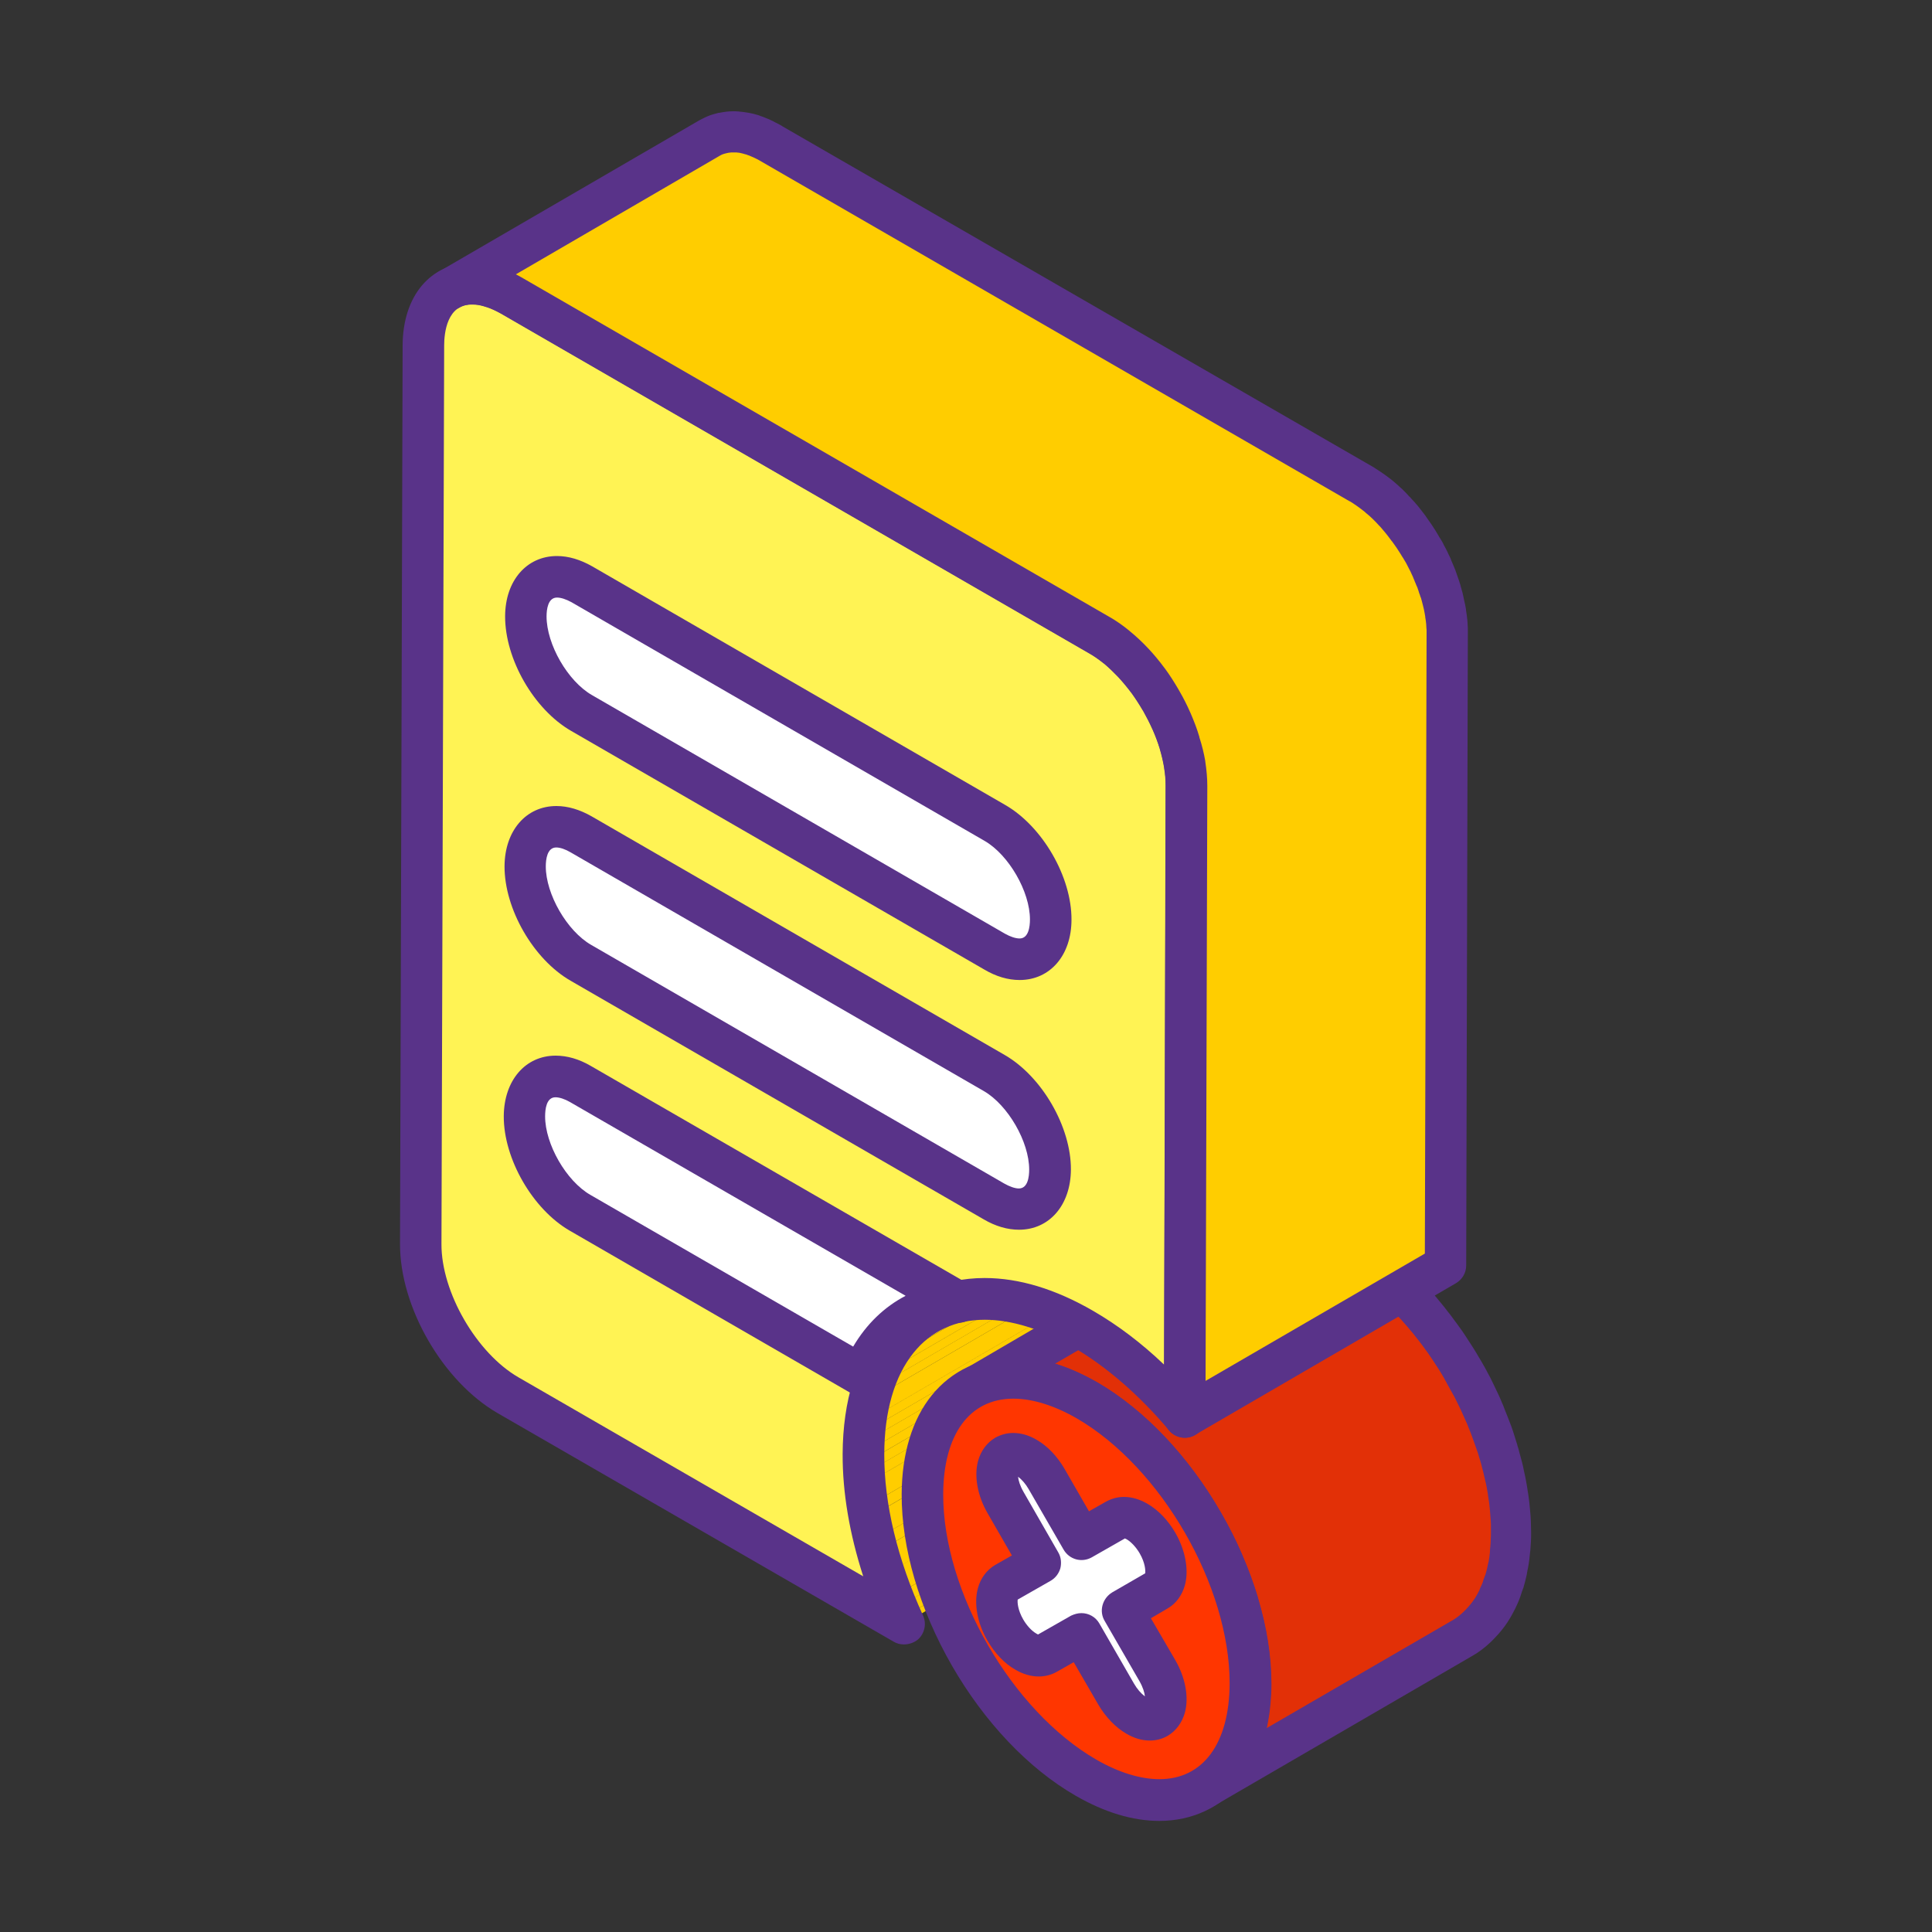 <svg xmlns="http://www.w3.org/2000/svg" fill="none" viewBox="0 0 20 20" class="design-iconfont">
  <rect x="0" y="0" width="20" height="20" fill="#333333" stroke="none"/>
  <path d="M9.598 13.6L12.297 12.031C12.143 12.121 12.01 12.25 11.904 12.414L9.205 13.982C9.311 13.818 9.443 13.69 9.598 13.6Z" fill="#FFCD00"/>
  <path d="M9.205 13.982L11.904 12.414C11.873 12.463 11.846 12.514 11.818 12.568L9.119 14.137C9.146 14.082 9.174 14.031 9.205 13.982Z" fill="#FFCD00"/>
  <path d="M9.119 14.137L11.818 12.568C11.799 12.609 11.781 12.652 11.764 12.697L9.064 14.266C9.082 14.221 9.1 14.178 9.119 14.137ZM9.066 14.266L11.766 12.697C11.752 12.736 11.738 12.775 11.727 12.816L9.027 14.385C9.039 14.344 9.051 14.305 9.066 14.266Z" fill="#FFCD00"/>
  <path d="M9.025 14.385L11.725 12.816C11.713 12.854 11.703 12.893 11.695 12.932L8.996 14.5C9.006 14.461 9.016 14.422 9.025 14.385Z" fill="#FFCD00"/>
  <path d="M8.996 14.5L11.695 12.932C11.688 12.967 11.68 13.004 11.674 13.043L8.975 14.611C8.98 14.574 8.988 14.537 8.996 14.5ZM8.975 14.611L11.674 13.043C11.668 13.078 11.662 13.115 11.658 13.15L8.959 14.719C8.963 14.684 8.967 14.646 8.975 14.611ZM8.957 14.721L11.656 13.152C11.652 13.188 11.648 13.225 11.645 13.262L8.945 14.83C8.949 14.791 8.953 14.756 8.957 14.721Z" fill="#FFCD00"/>
  <path d="M8.947 14.828L11.646 13.26C11.645 13.295 11.641 13.33 11.641 13.367L8.941 14.935C8.941 14.898 8.943 14.863 8.947 14.828Z" fill="#FFCD00"/>
  <path d="M8.939 14.935L11.641 13.367C11.639 13.402 11.639 13.44 11.639 13.477L8.939 15.045C8.938 15.008 8.938 14.971 8.939 14.935Z" fill="#FFCD00"/>
  <path d="M8.938 15.045L11.637 13.477L11.637 13.482C11.637 13.516 11.637 13.549 11.639 13.584L8.939 15.152C8.938 15.119 8.938 15.084 8.938 15.051L8.938 15.045Z" fill="#FFCD00"/>
  <path d="M8.939 15.152L11.639 13.584C11.641 13.619 11.641 13.656 11.645 13.691L8.945 15.26C8.941 15.225 8.939 15.188 8.939 15.152Z" fill="#FFCD00"/>
  <path d="M8.943 15.26L11.643 13.691C11.645 13.727 11.648 13.764 11.65 13.801L8.951 15.369C8.949 15.332 8.945 15.297 8.943 15.26ZM8.953 15.369L11.652 13.801C11.656 13.838 11.66 13.875 11.664 13.91L8.965 15.479C8.959 15.441 8.955 15.406 8.953 15.369ZM8.965 15.479L11.664 13.91C11.668 13.947 11.674 13.984 11.68 14.023L8.98 15.592C8.975 15.555 8.969 15.516 8.965 15.479Z" fill="#FFCD00"/>
  <path d="M8.98 15.592L11.68 14.021C11.685 14.06 11.691 14.098 11.699 14.137L9 15.705C8.992 15.668 8.986 15.629 8.98 15.592ZM9 15.707L11.699 14.139L11.723 14.256L9.023 15.824L9 15.707ZM9.023 15.824L11.723 14.256C11.73 14.295 11.74 14.336 11.75 14.375L9.051 15.943C9.043 15.902 9.033 15.863 9.023 15.824ZM9.053 15.943L11.752 14.375C11.762 14.416 11.773 14.455 11.783 14.496L9.084 16.064C9.072 16.023 9.062 15.982 9.053 15.943Z" fill="#FFCD00"/>
  <path d="M9.084 16.064L11.783 14.496C11.795 14.537 11.807 14.576 11.818 14.617L9.119 16.186C9.107 16.145 9.096 16.104 9.084 16.064ZM9.119 16.186L11.818 14.617C11.83 14.656 11.844 14.697 11.857 14.736L9.158 16.305C9.145 16.264 9.131 16.225 9.119 16.186Z" fill="#FFCD00"/>
  <path d="M9.156 16.303L11.855 14.734L11.896 14.852L9.197 16.42L9.156 16.303ZM9.197 16.42L11.896 14.852C11.91 14.889 11.924 14.928 11.94 14.965L9.24 16.533C9.227 16.496 9.211 16.457 9.197 16.42Z" fill="#FFCD00"/>
  <path d="M9.24 16.533L11.94 14.965C11.953 15.002 11.969 15.039 11.984 15.076L9.285 16.645C9.27 16.607 9.254 16.57 9.24 16.533Z" fill="#FFCD00"/>
  <path d="M9.285 16.643L11.984 15.074C12 15.111 12.016 15.146 12.031 15.184L9.332 16.752C9.314 16.717 9.301 16.68 9.285 16.643Z" fill="#FFCD00"/>
  <path d="M9.332 16.752L12.031 15.184C12.039 15.203 12.049 15.221 12.057 15.24L9.357 16.809C9.348 16.791 9.34 16.771 9.332 16.752Z" fill="#FFCD00"/>
  <path d="M15.643 15.783C15.643 15.756 15.641 15.729 15.639 15.701L15.633 15.619C15.631 15.592 15.627 15.565 15.623 15.535C15.619 15.506 15.615 15.479 15.611 15.449L15.611 15.447L15.611 15.445C15.607 15.418 15.602 15.391 15.598 15.363L15.58 15.275C15.574 15.246 15.566 15.217 15.559 15.185C15.551 15.156 15.543 15.125 15.535 15.096C15.529 15.072 15.521 15.049 15.516 15.025C15.516 15.023 15.514 15.021 15.514 15.02C15.512 15.016 15.512 15.01 15.51 15.006C15.5 14.977 15.492 14.947 15.482 14.918C15.473 14.889 15.463 14.859 15.453 14.832C15.443 14.805 15.434 14.777 15.422 14.748C15.412 14.721 15.4 14.693 15.389 14.666C15.381 14.645 15.371 14.625 15.361 14.604C15.361 14.602 15.359 14.6 15.359 14.598C15.357 14.594 15.355 14.59 15.354 14.584C15.342 14.557 15.328 14.529 15.316 14.502C15.303 14.473 15.287 14.441 15.273 14.412C15.256 14.379 15.238 14.344 15.221 14.31C15.201 14.273 15.182 14.238 15.16 14.203C15.156 14.197 15.152 14.191 15.15 14.184L15.139 14.16C15.098 14.092 15.057 14.025 15.014 13.959C14.979 13.906 14.943 13.855 14.906 13.807L14.83 13.707C14.809 13.68 14.787 13.652 14.764 13.627C14.742 13.602 14.721 13.576 14.697 13.551C14.676 13.525 14.654 13.502 14.631 13.479C14.627 13.475 14.623 13.469 14.617 13.465L14.611 13.459C14.594 13.441 14.578 13.424 14.56 13.406C14.537 13.383 14.514 13.359 14.488 13.336C14.463 13.312 14.44 13.289 14.414 13.266C14.389 13.242 14.363 13.221 14.338 13.199C14.326 13.19 14.312 13.178 14.299 13.168C14.297 13.166 14.293 13.164 14.291 13.16L14.262 13.137C14.236 13.117 14.213 13.098 14.188 13.08C14.162 13.062 14.139 13.045 14.113 13.027C14.09 13.012 14.065 12.994 14.041 12.98C14.018 12.965 13.994 12.951 13.969 12.935C13.963 12.932 13.957 12.93 13.951 12.926C13.934 12.916 13.916 12.906 13.896 12.896C13.873 12.885 13.85 12.871 13.826 12.861C13.81 12.854 13.797 12.848 13.781 12.84L13.77 12.834C13.766 12.832 13.76 12.83 13.756 12.828C13.732 12.818 13.711 12.809 13.688 12.799C13.664 12.789 13.643 12.781 13.619 12.773C13.615 12.771 13.611 12.771 13.607 12.77C13.604 12.768 13.6 12.768 13.598 12.766C13.582 12.76 13.566 12.756 13.551 12.75C13.527 12.742 13.504 12.736 13.48 12.73C13.469 12.729 13.459 12.725 13.447 12.723C13.443 12.721 13.438 12.721 13.434 12.719C13.426 12.717 13.42 12.715 13.412 12.715C13.387 12.709 13.363 12.705 13.338 12.703C13.322 12.701 13.309 12.699 13.293 12.699C13.287 12.699 13.283 12.697 13.277 12.697C13.271 12.697 13.268 12.695 13.262 12.695C13.234 12.693 13.209 12.693 13.182 12.693C13.17 12.693 13.158 12.695 13.146 12.695C13.137 12.695 13.129 12.695 13.121 12.697C13.111 12.697 13.104 12.697 13.094 12.699C13.06 12.703 13.027 12.707 12.996 12.713L12.994 12.713C12.988 12.715 12.98 12.717 12.975 12.719C12.941 12.727 12.908 12.734 12.877 12.746C12.875 12.746 12.873 12.748 12.869 12.75C12.824 12.766 12.779 12.787 12.738 12.81L10.039 14.379C10.08 14.355 10.123 14.336 10.17 14.318C10.203 14.307 10.238 14.297 10.275 14.289C10.281 14.287 10.289 14.285 10.295 14.283C10.336 14.275 10.379 14.27 10.422 14.268C10.432 14.268 10.44 14.268 10.449 14.266C10.49 14.264 10.533 14.264 10.578 14.268C10.584 14.268 10.588 14.27 10.594 14.27C10.641 14.273 10.685 14.281 10.734 14.291C10.738 14.293 10.744 14.293 10.748 14.295C10.797 14.307 10.848 14.32 10.898 14.336C10.902 14.338 10.906 14.338 10.908 14.34C10.961 14.357 11.016 14.379 11.07 14.404L11.082 14.41C11.137 14.435 11.193 14.465 11.25 14.498C11.365 14.565 11.479 14.645 11.588 14.732C11.59 14.734 11.594 14.736 11.596 14.738C11.703 14.826 11.809 14.924 11.906 15.029L11.912 15.035C12.111 15.248 12.293 15.494 12.443 15.756C12.447 15.762 12.449 15.768 12.453 15.773C12.527 15.902 12.594 16.033 12.652 16.168C12.652 16.17 12.654 16.172 12.654 16.172C12.715 16.309 12.766 16.449 12.809 16.588C12.809 16.59 12.81 16.592 12.81 16.594C12.854 16.734 12.885 16.875 12.908 17.014L12.908 17.016C12.93 17.156 12.941 17.293 12.941 17.428C12.941 17.492 12.938 17.555 12.932 17.615C12.932 17.621 12.93 17.627 12.93 17.631C12.924 17.686 12.916 17.738 12.906 17.789C12.904 17.795 12.904 17.803 12.902 17.809C12.893 17.857 12.879 17.906 12.865 17.951C12.863 17.959 12.859 17.967 12.857 17.977C12.844 18.02 12.828 18.059 12.81 18.098C12.809 18.102 12.807 18.107 12.805 18.111C12.785 18.154 12.762 18.195 12.736 18.234C12.701 18.289 12.662 18.336 12.619 18.381L12.588 18.412C12.543 18.453 12.496 18.492 12.445 18.521L15.145 16.953C15.195 16.924 15.242 16.885 15.287 16.844C15.299 16.834 15.309 16.824 15.318 16.812C15.361 16.77 15.4 16.721 15.435 16.668L15.438 16.666C15.461 16.629 15.482 16.59 15.502 16.549C15.502 16.547 15.504 16.545 15.504 16.545C15.506 16.541 15.508 16.535 15.51 16.531C15.521 16.506 15.533 16.48 15.543 16.453C15.549 16.439 15.553 16.424 15.557 16.41C15.559 16.402 15.562 16.395 15.565 16.385C15.566 16.377 15.57 16.371 15.572 16.363C15.58 16.336 15.588 16.307 15.596 16.275C15.598 16.266 15.6 16.254 15.602 16.242C15.604 16.236 15.604 16.229 15.605 16.223C15.607 16.213 15.609 16.203 15.611 16.191L15.623 16.109C15.625 16.094 15.627 16.078 15.627 16.062C15.627 16.057 15.629 16.053 15.629 16.047C15.629 16.041 15.631 16.033 15.631 16.027C15.633 16.002 15.635 15.975 15.637 15.947C15.639 15.92 15.639 15.893 15.639 15.865L15.639 15.859C15.645 15.834 15.645 15.809 15.643 15.783Z" fill="#E23007"/>
  <path d="M12.449 18.734C12.375 18.734 12.303 18.695 12.264 18.627C12.203 18.523 12.238 18.393 12.342 18.334C12.375 18.314 12.408 18.289 12.447 18.252L12.471 18.229C12.508 18.189 12.537 18.154 12.561 18.117C12.58 18.088 12.598 18.055 12.613 18.021C12.615 18.016 12.617 18.012 12.619 18.008C12.633 17.977 12.646 17.943 12.658 17.906L12.66 17.9C12.662 17.896 12.664 17.891 12.664 17.887C12.676 17.848 12.688 17.807 12.695 17.766L12.699 17.748C12.707 17.703 12.715 17.656 12.719 17.609L12.721 17.596C12.727 17.539 12.729 17.482 12.729 17.428C12.729 17.307 12.719 17.18 12.697 17.049L12.697 17.047C12.678 16.922 12.646 16.789 12.607 16.656L12.607 16.654L12.607 16.652C12.568 16.521 12.52 16.389 12.463 16.258L12.461 16.254L12.461 16.256C12.406 16.131 12.342 16.006 12.271 15.881L12.266 15.869L12.262 15.863C12.115 15.611 11.947 15.383 11.76 15.182L11.754 15.176C11.66 15.076 11.562 14.986 11.463 14.904L11.455 14.898C11.352 14.815 11.248 14.742 11.145 14.684C11.096 14.654 11.045 14.629 10.994 14.605L10.984 14.602C10.938 14.58 10.889 14.56 10.844 14.545L10.836 14.543C10.793 14.529 10.75 14.516 10.707 14.508L10.695 14.506C10.656 14.498 10.617 14.492 10.578 14.488L10.565 14.486C10.531 14.484 10.496 14.482 10.461 14.484L10.439 14.484C10.404 14.486 10.375 14.49 10.348 14.496C10.34 14.498 10.334 14.5 10.328 14.502C10.297 14.51 10.271 14.516 10.25 14.525C10.213 14.539 10.182 14.553 10.154 14.57C10.051 14.631 9.92 14.596 9.861 14.492C9.801 14.389 9.836 14.258 9.939 14.199L9.941 14.199L12.637 12.623C12.684 12.596 12.734 12.572 12.791 12.551C12.797 12.549 12.803 12.545 12.811 12.543C12.852 12.529 12.891 12.52 12.928 12.51C12.934 12.508 12.94 12.506 12.947 12.504C12.951 12.504 12.955 12.502 12.957 12.502C12.998 12.494 13.039 12.488 13.078 12.484C13.088 12.484 13.098 12.482 13.105 12.482L13.111 12.482C13.121 12.482 13.133 12.48 13.145 12.48L13.152 12.48C13.164 12.48 13.174 12.479 13.186 12.479L13.191 12.479C13.221 12.479 13.252 12.48 13.281 12.482C13.287 12.482 13.293 12.484 13.299 12.484C13.303 12.484 13.309 12.484 13.312 12.486L13.328 12.488C13.342 12.49 13.355 12.49 13.369 12.492C13.398 12.496 13.428 12.5 13.455 12.506C13.461 12.508 13.469 12.508 13.475 12.51L13.48 12.512C13.484 12.512 13.488 12.514 13.492 12.514L13.506 12.518L13.535 12.523C13.561 12.529 13.588 12.537 13.615 12.545C13.631 12.549 13.646 12.555 13.66 12.56L13.668 12.562C13.672 12.565 13.674 12.565 13.678 12.566C13.682 12.568 13.686 12.568 13.69 12.57C13.717 12.58 13.742 12.59 13.768 12.6C13.793 12.609 13.818 12.621 13.844 12.631L13.855 12.637L13.879 12.648C13.893 12.654 13.906 12.66 13.92 12.668C13.945 12.682 13.971 12.693 13.996 12.707C14.016 12.717 14.035 12.729 14.055 12.74C14.061 12.744 14.066 12.748 14.072 12.75C14.098 12.766 14.125 12.781 14.15 12.799C14.176 12.815 14.203 12.832 14.229 12.85C14.256 12.867 14.281 12.887 14.309 12.906C14.334 12.926 14.361 12.945 14.389 12.967C14.396 12.973 14.402 12.979 14.41 12.984L14.44 13.008C14.449 13.016 14.459 13.023 14.469 13.033C14.496 13.057 14.523 13.08 14.549 13.104C14.576 13.127 14.602 13.152 14.629 13.178C14.654 13.201 14.68 13.227 14.705 13.252C14.723 13.27 14.74 13.289 14.758 13.307L14.77 13.318C14.773 13.322 14.777 13.326 14.779 13.33C14.803 13.355 14.826 13.381 14.85 13.408C14.873 13.435 14.896 13.463 14.918 13.49C14.941 13.518 14.965 13.547 14.986 13.576C15.014 13.609 15.039 13.645 15.066 13.682L15.068 13.684C15.107 13.736 15.145 13.789 15.18 13.844C15.225 13.912 15.27 13.982 15.312 14.055C15.316 14.06 15.318 14.066 15.322 14.072L15.326 14.078C15.328 14.082 15.332 14.086 15.334 14.092L15.34 14.102C15.359 14.137 15.381 14.172 15.4 14.211C15.42 14.246 15.438 14.281 15.455 14.318C15.471 14.35 15.486 14.381 15.5 14.412C15.514 14.441 15.527 14.469 15.539 14.498L15.547 14.518C15.557 14.539 15.566 14.56 15.574 14.584L15.609 14.672C15.621 14.701 15.631 14.73 15.643 14.76C15.654 14.789 15.664 14.82 15.674 14.852L15.703 14.945C15.705 14.949 15.705 14.953 15.707 14.957L15.709 14.967C15.717 14.992 15.725 15.016 15.73 15.041C15.738 15.072 15.748 15.105 15.756 15.137C15.764 15.168 15.771 15.199 15.777 15.232C15.785 15.264 15.791 15.297 15.797 15.328C15.803 15.357 15.807 15.387 15.812 15.414L15.812 15.418C15.818 15.449 15.822 15.48 15.826 15.51C15.83 15.539 15.834 15.57 15.836 15.6C15.838 15.629 15.842 15.658 15.844 15.69C15.846 15.721 15.848 15.75 15.848 15.779C15.848 15.807 15.85 15.836 15.85 15.863L15.85 15.869C15.85 15.898 15.85 15.93 15.848 15.959L15.842 16.047C15.842 16.053 15.84 16.059 15.84 16.064L15.836 16.1C15.834 16.113 15.834 16.127 15.832 16.139C15.828 16.17 15.824 16.201 15.818 16.23C15.816 16.24 15.815 16.248 15.812 16.256L15.811 16.266C15.809 16.273 15.807 16.281 15.807 16.289L15.805 16.299C15.803 16.309 15.801 16.316 15.799 16.326C15.791 16.359 15.783 16.393 15.773 16.426C15.771 16.434 15.77 16.441 15.766 16.447L15.764 16.451C15.762 16.459 15.76 16.465 15.756 16.473L15.75 16.492C15.746 16.504 15.742 16.518 15.738 16.529C15.727 16.562 15.713 16.592 15.701 16.619L15.695 16.631C15.693 16.635 15.693 16.637 15.691 16.641C15.691 16.641 15.691 16.643 15.69 16.643C15.666 16.691 15.641 16.738 15.613 16.781C15.611 16.785 15.609 16.787 15.607 16.791C15.568 16.85 15.523 16.906 15.467 16.963L15.428 17.002C15.365 17.061 15.307 17.104 15.246 17.139L12.547 18.707C12.521 18.725 12.484 18.734 12.449 18.734ZM10.922 14.117C10.938 14.123 10.955 14.127 10.971 14.133L10.973 14.133C10.977 14.135 10.979 14.135 10.982 14.137C11.041 14.156 11.104 14.182 11.162 14.209L11.174 14.215C11.238 14.244 11.299 14.277 11.359 14.31C11.482 14.381 11.605 14.467 11.725 14.565L11.734 14.572C11.848 14.664 11.959 14.77 12.066 14.883L12.072 14.889C12.281 15.113 12.471 15.367 12.633 15.648C12.635 15.652 12.639 15.658 12.641 15.662L12.645 15.668C12.725 15.807 12.795 15.945 12.855 16.084L12.857 16.09C12.92 16.234 12.975 16.383 13.02 16.529L13.021 16.537C13.066 16.688 13.102 16.838 13.125 16.984C13.15 17.139 13.162 17.289 13.162 17.434C13.162 17.502 13.158 17.57 13.152 17.639C13.152 17.643 13.152 17.648 13.15 17.652L13.15 17.656C13.145 17.717 13.135 17.777 13.125 17.834C13.123 17.842 13.121 17.85 13.121 17.855C13.119 17.867 13.117 17.877 13.113 17.889L15.045 16.768C15.078 16.748 15.111 16.723 15.15 16.686L15.174 16.662C15.211 16.623 15.24 16.588 15.264 16.551C15.266 16.549 15.268 16.545 15.27 16.543C15.285 16.518 15.301 16.49 15.315 16.461C15.315 16.459 15.316 16.459 15.316 16.457C15.318 16.451 15.32 16.445 15.322 16.441C15.332 16.422 15.342 16.398 15.35 16.377L15.355 16.359L15.361 16.342L15.365 16.332C15.367 16.328 15.367 16.324 15.369 16.32C15.371 16.314 15.373 16.309 15.375 16.305L15.377 16.301C15.383 16.277 15.391 16.254 15.396 16.229C15.396 16.225 15.398 16.221 15.398 16.217C15.4 16.211 15.4 16.205 15.402 16.199C15.404 16.193 15.404 16.188 15.406 16.182C15.408 16.176 15.408 16.17 15.41 16.166C15.41 16.162 15.412 16.158 15.412 16.154C15.416 16.131 15.42 16.107 15.422 16.082C15.424 16.074 15.424 16.064 15.424 16.055L15.426 16.025C15.426 16.021 15.426 16.018 15.428 16.014L15.428 16.008C15.43 15.984 15.432 15.961 15.432 15.935C15.434 15.912 15.434 15.887 15.434 15.861L15.434 15.859L15.434 15.787C15.434 15.764 15.432 15.738 15.43 15.713L15.424 15.637C15.422 15.611 15.418 15.586 15.416 15.56C15.412 15.535 15.408 15.508 15.404 15.482L15.404 15.48L15.404 15.477C15.4 15.451 15.396 15.426 15.391 15.4C15.385 15.373 15.381 15.346 15.373 15.318C15.367 15.291 15.361 15.264 15.354 15.236C15.346 15.209 15.34 15.18 15.332 15.152C15.326 15.131 15.32 15.107 15.312 15.086C15.312 15.086 15.312 15.082 15.311 15.082L15.307 15.066C15.299 15.039 15.289 15.012 15.279 14.984L15.25 14.902C15.24 14.877 15.23 14.85 15.221 14.824C15.211 14.799 15.199 14.771 15.19 14.746C15.182 14.727 15.172 14.707 15.164 14.688L15.162 14.682L15.162 14.684L15.156 14.67C15.145 14.645 15.133 14.619 15.121 14.592C15.107 14.562 15.094 14.535 15.08 14.508C15.065 14.475 15.047 14.443 15.029 14.412C15.012 14.381 14.994 14.348 14.975 14.315L14.973 14.31L14.967 14.299L14.963 14.293C14.959 14.287 14.957 14.283 14.955 14.277C14.953 14.275 14.953 14.273 14.951 14.27C14.914 14.205 14.873 14.141 14.832 14.08C14.799 14.031 14.766 13.982 14.73 13.935L14.729 13.934C14.705 13.902 14.682 13.871 14.658 13.842C14.639 13.816 14.617 13.791 14.596 13.766C14.576 13.742 14.555 13.717 14.533 13.693C14.514 13.67 14.492 13.646 14.471 13.625L14.451 13.604C14.436 13.588 14.42 13.572 14.406 13.555L14.34 13.488L14.27 13.424C14.246 13.402 14.223 13.383 14.199 13.363C14.191 13.357 14.184 13.352 14.178 13.346L14.145 13.318C14.141 13.315 14.135 13.31 14.131 13.307C14.107 13.289 14.084 13.271 14.062 13.254C14.039 13.238 14.018 13.221 13.994 13.205C13.973 13.19 13.949 13.176 13.928 13.162C13.906 13.148 13.885 13.135 13.861 13.121L13.846 13.113C13.828 13.104 13.812 13.094 13.797 13.086C13.775 13.074 13.756 13.065 13.734 13.053C13.725 13.047 13.715 13.043 13.705 13.039L13.686 13.029C13.682 13.027 13.68 13.025 13.676 13.025L13.674 13.023C13.654 13.016 13.635 13.006 13.615 12.998C13.596 12.99 13.576 12.982 13.557 12.977C13.553 12.975 13.549 12.975 13.545 12.973L13.529 12.967C13.518 12.963 13.508 12.959 13.496 12.955C13.477 12.949 13.455 12.943 13.436 12.94C13.43 12.938 13.426 12.938 13.422 12.935L13.396 12.93C13.393 12.93 13.387 12.928 13.383 12.926L13.377 12.924C13.357 12.92 13.336 12.916 13.316 12.914C13.309 12.912 13.301 12.912 13.293 12.912L13.268 12.91C13.262 12.91 13.258 12.91 13.254 12.908L13.256 12.908C13.236 12.906 13.215 12.906 13.195 12.906L13.184 12.906C13.178 12.906 13.172 12.906 13.164 12.908L13.119 12.908C13.096 12.91 13.074 12.914 13.051 12.918C13.043 12.92 13.035 12.922 13.029 12.924C13.008 12.93 12.984 12.934 12.965 12.941C12.961 12.943 12.955 12.945 12.951 12.947C12.916 12.961 12.885 12.975 12.855 12.992L10.922 14.117Z" fill="#593389"/>
  <path d="M11.252 14.496C12.19 15.037 12.947 16.35 12.943 17.428C12.94 18.508 12.178 18.941 11.24 18.4C10.303 17.859 9.545 16.547 9.549 15.467C9.551 14.391 10.315 13.955 11.252 14.496Z" fill="#FF3600"/>
  <path d="M12.002 18.85C11.727 18.85 11.434 18.762 11.133 18.588C10.646 18.307 10.193 17.83 9.855 17.244C9.518 16.658 9.332 16.027 9.334 15.467C9.336 15.049 9.443 14.695 9.645 14.445C9.85 14.19 10.15 14.049 10.49 14.049C10.766 14.049 11.059 14.137 11.359 14.31C11.846 14.592 12.299 15.068 12.637 15.654C12.975 16.24 13.16 16.871 13.158 17.43C13.156 17.848 13.049 18.203 12.848 18.453C12.643 18.709 12.342 18.85 12.002 18.85ZM10.49 14.479C10.037 14.479 9.766 14.848 9.764 15.469C9.762 16.477 10.473 17.709 11.348 18.215C11.578 18.348 11.805 18.418 12.002 18.418C12.455 18.418 12.727 18.047 12.729 17.426C12.73 16.418 12.02 15.188 11.145 14.682C10.914 14.549 10.688 14.479 10.49 14.479Z" fill="#593389"/>
  <path d="M11.381 6.574C11.879 6.861 12.285 7.564 12.283 8.137L12.264 14.668C11.949 14.293 11.59 13.977 11.209 13.756C9.957 13.033 8.941 13.615 8.938 15.051C8.936 15.615 9.094 16.229 9.357 16.809L5.26 14.443C4.76 14.154 4.354 13.451 4.355 12.877L4.383 3.574C4.385 3.002 4.793 2.77 5.293 3.059L11.381 6.574Z" fill="#FFF354"/>
  <path d="M9.357 17.023C9.32 17.023 9.283 17.014 9.25 16.994L5.152 14.629C4.584 14.301 4.139 13.531 4.141 12.877L4.168 3.574C4.17 3.062 4.459 2.721 4.887 2.721C5.053 2.721 5.225 2.771 5.4 2.873L11.488 6.389C12.057 6.717 12.5 7.484 12.498 8.139L12.48 14.67C12.48 14.76 12.424 14.84 12.34 14.871C12.256 14.902 12.16 14.877 12.102 14.807C11.793 14.44 11.447 14.141 11.104 13.943C10.785 13.76 10.471 13.662 10.195 13.662C9.893 13.662 9.637 13.779 9.457 14.004C9.26 14.248 9.154 14.611 9.154 15.055C9.152 15.568 9.291 16.145 9.555 16.723C9.594 16.809 9.572 16.908 9.504 16.971C9.461 17.006 9.408 17.023 9.357 17.023ZM4.887 3.15C4.627 3.15 4.598 3.447 4.598 3.576L4.57 12.879C4.568 13.377 4.934 14.008 5.367 14.258L8.936 16.318C8.795 15.881 8.721 15.451 8.723 15.051C8.727 13.945 9.303 13.23 10.193 13.23C10.549 13.23 10.926 13.344 11.316 13.57C11.57 13.717 11.815 13.902 12.051 14.127L12.068 8.135C12.07 7.639 11.705 7.008 11.273 6.76L5.186 3.244C5.078 3.184 4.975 3.15 4.887 3.15Z" fill="#593389"/>
  <path d="M14.982 6.527C14.982 6.514 14.98 6.498 14.98 6.484C14.98 6.471 14.979 6.455 14.977 6.441C14.975 6.428 14.973 6.412 14.973 6.398C14.971 6.383 14.969 6.369 14.967 6.354L14.967 6.352L14.967 6.35C14.965 6.336 14.963 6.322 14.959 6.309C14.955 6.293 14.953 6.277 14.949 6.262L14.938 6.215C14.934 6.199 14.93 6.184 14.926 6.166C14.922 6.152 14.918 6.139 14.914 6.127L14.914 6.125C14.914 6.123 14.912 6.121 14.912 6.119C14.908 6.104 14.902 6.088 14.896 6.072C14.891 6.057 14.887 6.041 14.881 6.025C14.875 6.01 14.869 5.996 14.863 5.98C14.857 5.965 14.852 5.951 14.846 5.936C14.842 5.924 14.836 5.912 14.83 5.9C14.83 5.9 14.83 5.898 14.828 5.898C14.828 5.896 14.826 5.895 14.826 5.893C14.82 5.877 14.812 5.863 14.807 5.848C14.799 5.832 14.791 5.816 14.783 5.799C14.773 5.781 14.766 5.762 14.756 5.744C14.746 5.725 14.734 5.705 14.723 5.686C14.721 5.682 14.719 5.678 14.717 5.676L14.711 5.664C14.69 5.627 14.666 5.592 14.643 5.557C14.625 5.529 14.605 5.504 14.586 5.477C14.586 5.477 14.586 5.475 14.584 5.475L14.543 5.422C14.531 5.406 14.52 5.393 14.508 5.379L14.473 5.338C14.461 5.324 14.449 5.312 14.438 5.299L14.432 5.293C14.432 5.291 14.43 5.291 14.43 5.289L14.4 5.26C14.389 5.246 14.375 5.234 14.361 5.223C14.348 5.211 14.336 5.197 14.322 5.186C14.309 5.174 14.295 5.162 14.283 5.15C14.277 5.145 14.271 5.141 14.264 5.135C14.262 5.133 14.26 5.133 14.26 5.131C14.254 5.127 14.248 5.121 14.244 5.117C14.23 5.107 14.219 5.098 14.205 5.088C14.191 5.078 14.18 5.068 14.166 5.061C14.154 5.053 14.141 5.043 14.129 5.035C14.117 5.027 14.104 5.02 14.092 5.012C14.09 5.01 14.086 5.008 14.084 5.006L7.996 1.49C7.986 1.484 7.977 1.479 7.967 1.475C7.955 1.469 7.941 1.461 7.93 1.455C7.918 1.449 7.906 1.443 7.893 1.438C7.881 1.432 7.869 1.428 7.857 1.422C7.846 1.416 7.834 1.412 7.82 1.408C7.818 1.408 7.814 1.406 7.812 1.406L7.811 1.406C7.803 1.404 7.793 1.4 7.785 1.398C7.773 1.395 7.76 1.391 7.748 1.389C7.736 1.385 7.723 1.383 7.711 1.381C7.697 1.379 7.684 1.377 7.672 1.375C7.662 1.373 7.652 1.373 7.645 1.373L7.633 1.373C7.619 1.371 7.604 1.371 7.59 1.371C7.574 1.371 7.559 1.371 7.543 1.373C7.525 1.375 7.508 1.377 7.49 1.381L7.488 1.381L7.486 1.381C7.467 1.385 7.445 1.391 7.428 1.396C7.402 1.406 7.377 1.418 7.354 1.43L4.654 2.998C4.695 2.975 4.74 2.957 4.787 2.947L4.789 2.947C4.836 2.938 4.889 2.936 4.941 2.939L4.945 2.939C4.998 2.943 5.055 2.957 5.113 2.977L5.117 2.977C5.176 2.996 5.236 3.023 5.299 3.061L11.387 6.576C11.447 6.611 11.508 6.654 11.566 6.701C11.568 6.703 11.57 6.703 11.57 6.705C11.627 6.752 11.684 6.805 11.736 6.861L11.738 6.863C11.791 6.92 11.844 6.982 11.891 7.047C11.938 7.111 11.98 7.178 12.021 7.248C12.023 7.252 12.025 7.256 12.027 7.258C12.066 7.326 12.102 7.396 12.135 7.469C12.135 7.469 12.135 7.471 12.137 7.471C12.168 7.545 12.197 7.619 12.219 7.693L12.219 7.695C12.242 7.77 12.26 7.846 12.271 7.918L12.271 7.92C12.283 7.994 12.289 8.068 12.289 8.139L12.264 14.668L14.963 13.1L14.98 6.568C14.982 6.555 14.982 6.541 14.982 6.527Z" fill="#FFCD00"/>
  <path d="M12.264 14.883C12.227 14.883 12.189 14.873 12.156 14.854C12.09 14.815 12.049 14.744 12.049 14.666L12.066 8.135C12.066 8.076 12.062 8.016 12.051 7.953L12.051 7.949C12.041 7.887 12.025 7.82 12.006 7.754L12.006 7.752C11.986 7.688 11.961 7.619 11.932 7.555C11.932 7.555 11.932 7.553 11.93 7.551C11.902 7.488 11.869 7.424 11.834 7.361L11.828 7.352C11.791 7.289 11.752 7.229 11.711 7.172L11.709 7.17C11.666 7.113 11.621 7.059 11.574 7.008L11.572 7.006C11.525 6.957 11.476 6.91 11.428 6.869L11.424 6.867C11.373 6.826 11.32 6.789 11.271 6.762L5.184 3.246C5.135 3.219 5.086 3.195 5.039 3.18L5.037 3.18C4.996 3.166 4.957 3.156 4.92 3.154L4.916 3.154C4.885 3.152 4.857 3.152 4.832 3.158L4.828 3.158L4.826 3.158C4.801 3.164 4.777 3.172 4.758 3.184C4.654 3.244 4.523 3.209 4.465 3.105C4.404 3.002 4.439 2.871 4.543 2.812L7.242 1.244C7.277 1.225 7.314 1.207 7.352 1.193C7.377 1.184 7.402 1.178 7.432 1.17C7.436 1.168 7.439 1.168 7.443 1.168L7.445 1.168C7.471 1.162 7.496 1.16 7.52 1.156C7.541 1.154 7.562 1.152 7.586 1.152L7.59 1.152C7.607 1.152 7.627 1.152 7.645 1.154C7.648 1.154 7.654 1.154 7.658 1.156L7.664 1.156C7.676 1.158 7.688 1.158 7.699 1.16C7.717 1.162 7.734 1.166 7.752 1.168C7.768 1.172 7.783 1.174 7.799 1.178C7.814 1.182 7.83 1.186 7.846 1.191C7.855 1.193 7.863 1.197 7.873 1.201L7.877 1.203L7.879 1.203C7.883 1.205 7.887 1.205 7.891 1.207C7.904 1.213 7.92 1.217 7.936 1.225C7.949 1.23 7.965 1.236 7.98 1.244C7.994 1.25 8.01 1.258 8.023 1.266C8.039 1.273 8.053 1.281 8.068 1.289C8.08 1.295 8.092 1.301 8.102 1.309L14.197 4.824C14.213 4.832 14.227 4.842 14.242 4.852C14.258 4.861 14.271 4.871 14.287 4.881C14.303 4.891 14.316 4.902 14.332 4.912C14.348 4.924 14.361 4.934 14.377 4.945C14.383 4.949 14.387 4.953 14.393 4.957L14.408 4.969C14.414 4.973 14.418 4.977 14.424 4.982C14.44 4.996 14.455 5.008 14.469 5.021C14.484 5.035 14.498 5.049 14.514 5.062C14.527 5.076 14.543 5.09 14.557 5.105C14.568 5.117 14.578 5.127 14.588 5.139L14.59 5.141L14.598 5.148C14.609 5.162 14.623 5.176 14.637 5.191C14.65 5.207 14.662 5.221 14.676 5.236C14.689 5.252 14.701 5.268 14.715 5.285C14.73 5.305 14.744 5.324 14.76 5.344C14.76 5.346 14.762 5.346 14.762 5.348C14.783 5.377 14.803 5.406 14.822 5.434C14.848 5.473 14.873 5.512 14.896 5.553L14.902 5.564L14.904 5.566C14.906 5.568 14.908 5.572 14.91 5.576L14.914 5.582C14.926 5.602 14.938 5.621 14.947 5.643C14.957 5.662 14.969 5.682 14.979 5.703C14.986 5.721 14.996 5.738 15.004 5.756C15.012 5.771 15.02 5.789 15.025 5.805L15.027 5.811C15.027 5.811 15.029 5.812 15.029 5.814C15.035 5.826 15.039 5.84 15.045 5.852C15.051 5.867 15.059 5.885 15.065 5.9C15.07 5.916 15.076 5.934 15.082 5.949C15.088 5.967 15.094 5.982 15.1 6L15.117 6.053C15.117 6.055 15.119 6.057 15.119 6.059L15.119 6.062C15.123 6.076 15.127 6.09 15.131 6.105C15.137 6.123 15.141 6.141 15.145 6.158L15.156 6.211L15.168 6.264C15.17 6.279 15.174 6.293 15.176 6.309L15.176 6.316C15.178 6.334 15.182 6.352 15.184 6.369C15.186 6.387 15.188 6.402 15.19 6.42C15.191 6.438 15.193 6.453 15.193 6.471C15.195 6.488 15.195 6.504 15.195 6.521L15.195 6.568L15.178 13.1C15.178 13.176 15.137 13.246 15.07 13.285L12.371 14.854C12.338 14.873 12.301 14.883 12.264 14.883ZM12.477 7.879C12.477 7.881 12.477 7.881 12.477 7.879L12.477 7.883C12.49 7.969 12.498 8.055 12.498 8.137L12.48 14.295L14.75 12.977L14.768 6.568L14.768 6.535C14.768 6.523 14.768 6.512 14.766 6.5C14.766 6.488 14.764 6.477 14.764 6.463C14.762 6.451 14.762 6.438 14.76 6.426C14.758 6.414 14.756 6.4 14.754 6.389L14.754 6.383L14.748 6.348C14.746 6.334 14.742 6.32 14.74 6.307C14.736 6.293 14.734 6.279 14.73 6.266C14.727 6.252 14.723 6.238 14.719 6.223C14.715 6.211 14.713 6.199 14.709 6.188C14.709 6.188 14.709 6.186 14.707 6.184C14.707 6.182 14.707 6.18 14.705 6.18C14.701 6.166 14.697 6.152 14.691 6.139C14.688 6.125 14.682 6.111 14.678 6.098C14.674 6.084 14.668 6.07 14.662 6.059C14.656 6.045 14.652 6.031 14.646 6.02C14.643 6.01 14.637 5.998 14.633 5.988C14.633 5.988 14.631 5.986 14.631 5.984L14.629 5.977C14.623 5.965 14.617 5.951 14.611 5.938C14.605 5.924 14.598 5.908 14.59 5.895C14.582 5.879 14.572 5.861 14.565 5.846C14.557 5.83 14.547 5.812 14.537 5.797L14.529 5.783C14.527 5.779 14.525 5.777 14.523 5.773L14.521 5.771C14.502 5.74 14.482 5.707 14.461 5.676C14.445 5.652 14.428 5.629 14.41 5.604C14.41 5.602 14.408 5.602 14.406 5.6L14.371 5.553C14.361 5.539 14.35 5.527 14.34 5.514C14.33 5.502 14.318 5.488 14.309 5.477C14.299 5.465 14.289 5.453 14.277 5.441L14.271 5.436L14.27 5.434C14.262 5.424 14.252 5.416 14.244 5.406L14.211 5.373C14.199 5.361 14.188 5.352 14.176 5.34L14.141 5.311C14.139 5.309 14.135 5.307 14.133 5.303L14.123 5.295L14.121 5.293L14.113 5.287C14.111 5.285 14.109 5.283 14.105 5.281C14.094 5.273 14.084 5.264 14.072 5.256C14.061 5.248 14.051 5.24 14.039 5.232C14.029 5.225 14.018 5.219 14.008 5.211C13.998 5.205 13.986 5.197 13.976 5.191L13.969 5.188L7.881 1.672C7.873 1.668 7.865 1.662 7.857 1.658C7.848 1.652 7.838 1.648 7.828 1.643C7.818 1.639 7.809 1.633 7.799 1.629C7.789 1.625 7.779 1.621 7.771 1.617C7.762 1.613 7.754 1.609 7.746 1.607C7.744 1.607 7.742 1.605 7.74 1.605C7.738 1.605 7.738 1.605 7.736 1.604L7.732 1.602C7.729 1.6 7.723 1.598 7.719 1.598C7.709 1.596 7.699 1.592 7.691 1.59C7.684 1.588 7.674 1.586 7.666 1.584C7.656 1.582 7.648 1.58 7.639 1.58C7.633 1.58 7.629 1.578 7.623 1.578L7.619 1.578L7.617 1.578L7.584 1.578C7.572 1.578 7.562 1.578 7.555 1.58C7.547 1.58 7.539 1.582 7.529 1.584C7.527 1.584 7.523 1.586 7.521 1.586C7.51 1.588 7.498 1.592 7.49 1.594C7.477 1.598 7.465 1.604 7.453 1.611L5.34 2.84C5.359 2.85 5.379 2.859 5.398 2.871L11.486 6.387C11.555 6.426 11.625 6.475 11.693 6.531L11.697 6.535C11.762 6.588 11.824 6.646 11.885 6.711L11.889 6.715C11.947 6.777 12.004 6.846 12.057 6.918L12.059 6.92C12.109 6.988 12.156 7.062 12.201 7.139L12.207 7.15C12.252 7.227 12.291 7.305 12.324 7.381C12.324 7.381 12.326 7.383 12.326 7.385C12.361 7.467 12.393 7.549 12.416 7.629L12.416 7.633C12.443 7.715 12.463 7.799 12.477 7.879Z" fill="#593389"/>
  <path d="M6.02 7.381C5.701 7.197 5.441 6.746 5.443 6.379C5.445 6.014 5.707 5.865 6.023 6.049L10.301 8.52C10.619 8.703 10.879 9.154 10.877 9.52C10.875 9.887 10.613 10.037 10.297 9.854L6.02 7.381Z" fill="#FFF"/>
  <path d="M10.555 10.145C10.435 10.145 10.312 10.109 10.19 10.037L5.912 7.566C5.527 7.344 5.227 6.822 5.229 6.379C5.23 6.012 5.451 5.756 5.766 5.756C5.885 5.756 6.008 5.793 6.131 5.863L10.408 8.334C10.793 8.557 11.094 9.078 11.092 9.52C11.092 9.889 10.871 10.145 10.555 10.145ZM5.766 6.186C5.672 6.186 5.658 6.309 5.658 6.381C5.658 6.67 5.877 7.051 6.127 7.195L10.404 9.666C10.459 9.697 10.514 9.715 10.555 9.715C10.648 9.715 10.662 9.592 10.662 9.518C10.662 9.23 10.443 8.85 10.193 8.705L5.916 6.234C5.859 6.203 5.807 6.186 5.766 6.186Z" fill="#593389"/>
  <path d="M10.293 11.107C10.611 11.291 10.871 11.742 10.869 12.107C10.867 12.473 10.605 12.621 10.289 12.438L6.012 9.967C5.693 9.783 5.434 9.332 5.436 8.967C5.438 8.602 5.699 8.453 6.016 8.637L10.293 11.107Z" fill="#FFF"/>
  <path d="M10.549 12.73C10.43 12.73 10.307 12.695 10.184 12.623L5.906 10.152C5.521 9.93 5.221 9.408 5.223 8.967C5.225 8.6 5.445 8.344 5.76 8.344C5.879 8.344 6.002 8.381 6.125 8.451L10.402 10.922C10.787 11.145 11.088 11.666 11.086 12.107C11.084 12.475 10.863 12.73 10.549 12.73ZM5.758 8.773C5.664 8.773 5.65 8.896 5.65 8.969C5.65 9.256 5.869 9.637 6.119 9.781L10.396 12.252C10.451 12.283 10.506 12.303 10.547 12.303C10.641 12.303 10.654 12.18 10.654 12.107C10.654 11.82 10.435 11.44 10.185 11.295L5.908 8.824C5.852 8.791 5.799 8.773 5.758 8.773Z" fill="#593389"/>
  <path d="M5.428 11.557C5.43 11.19 5.691 11.039 6.008 11.223L9.92 13.48C9.469 13.518 9.113 13.783 8.924 14.24L6.006 12.555C5.686 12.371 5.426 11.922 5.428 11.557Z" fill="#FFF"/>
  <path d="M8.924 14.455C8.887 14.455 8.85 14.445 8.816 14.426L5.898 12.74C5.514 12.518 5.213 11.996 5.215 11.555C5.217 11.185 5.438 10.928 5.752 10.928C5.871 10.928 5.994 10.963 6.117 11.035L10.029 13.293C10.111 13.34 10.152 13.434 10.131 13.525C10.109 13.617 10.033 13.685 9.939 13.693C9.562 13.725 9.281 13.941 9.123 14.32C9.1 14.377 9.053 14.422 8.994 14.441C8.971 14.451 8.947 14.455 8.924 14.455ZM5.75 11.359C5.656 11.359 5.643 11.482 5.643 11.557C5.643 11.844 5.861 12.225 6.111 12.369L8.832 13.94C8.969 13.707 9.154 13.529 9.375 13.414L5.9 11.408C5.846 11.377 5.791 11.359 5.75 11.359Z" fill="#593389"/>
  <path d="M11.773 15.752C11.85 15.797 11.928 15.875 11.986 15.977C12.102 16.178 12.102 16.396 11.984 16.463L11.623 16.672L11.982 17.295C12.098 17.496 12.098 17.715 11.98 17.781C11.922 17.814 11.844 17.805 11.768 17.76C11.691 17.715 11.613 17.637 11.555 17.535L11.195 16.914L10.834 17.121C10.775 17.154 10.697 17.145 10.621 17.1C10.545 17.055 10.467 16.977 10.408 16.875C10.293 16.674 10.293 16.455 10.41 16.389L10.771 16.182L10.412 15.557C10.297 15.355 10.297 15.137 10.414 15.07C10.473 15.037 10.551 15.047 10.627 15.092C10.703 15.137 10.781 15.215 10.84 15.316L11.199 15.94L11.56 15.732C11.619 15.697 11.695 15.707 11.773 15.752Z" fill="#FFF"/>
  <path d="M11.902 18.018C11.822 18.018 11.74 17.994 11.66 17.947C11.549 17.883 11.445 17.775 11.369 17.645L11.115 17.207L10.939 17.307C10.883 17.338 10.82 17.355 10.754 17.355C10.674 17.355 10.592 17.332 10.512 17.285C10.398 17.221 10.297 17.113 10.221 16.982C10.117 16.803 10.08 16.6 10.123 16.441C10.152 16.336 10.215 16.252 10.301 16.201L10.475 16.102L10.223 15.664C10.119 15.484 10.082 15.281 10.125 15.123C10.154 15.018 10.217 14.934 10.303 14.883C10.359 14.852 10.422 14.834 10.488 14.834C10.568 14.834 10.65 14.857 10.73 14.904C10.844 14.969 10.945 15.076 11.021 15.207L11.273 15.645L11.449 15.545C11.506 15.514 11.568 15.496 11.635 15.496C11.715 15.496 11.797 15.52 11.877 15.566C11.99 15.631 12.092 15.738 12.168 15.869C12.271 16.049 12.309 16.252 12.266 16.41C12.236 16.516 12.174 16.6 12.088 16.65L11.914 16.752L12.168 17.188C12.271 17.367 12.309 17.57 12.266 17.729C12.236 17.834 12.174 17.918 12.088 17.969C12.031 18.002 11.969 18.018 11.902 18.018ZM11.195 16.699C11.27 16.699 11.342 16.738 11.381 16.807L11.74 17.43C11.771 17.484 11.812 17.531 11.852 17.561C11.848 17.521 11.832 17.467 11.795 17.402L11.435 16.779C11.406 16.73 11.398 16.672 11.414 16.615C11.43 16.559 11.465 16.514 11.514 16.484L11.855 16.287C11.859 16.256 11.854 16.178 11.799 16.082C11.762 16.018 11.711 15.963 11.664 15.935C11.656 15.932 11.65 15.928 11.645 15.926L11.303 16.121C11.199 16.18 11.07 16.145 11.01 16.041L10.65 15.418C10.619 15.363 10.578 15.316 10.539 15.287C10.543 15.326 10.559 15.381 10.596 15.445L10.955 16.07C10.984 16.119 10.99 16.178 10.977 16.234C10.961 16.289 10.926 16.336 10.875 16.365L10.535 16.559C10.531 16.59 10.537 16.668 10.592 16.764C10.629 16.828 10.68 16.883 10.727 16.91C10.734 16.914 10.74 16.918 10.746 16.92L11.088 16.725C11.123 16.709 11.158 16.699 11.195 16.699Z" fill="#593389"/>
</svg>
